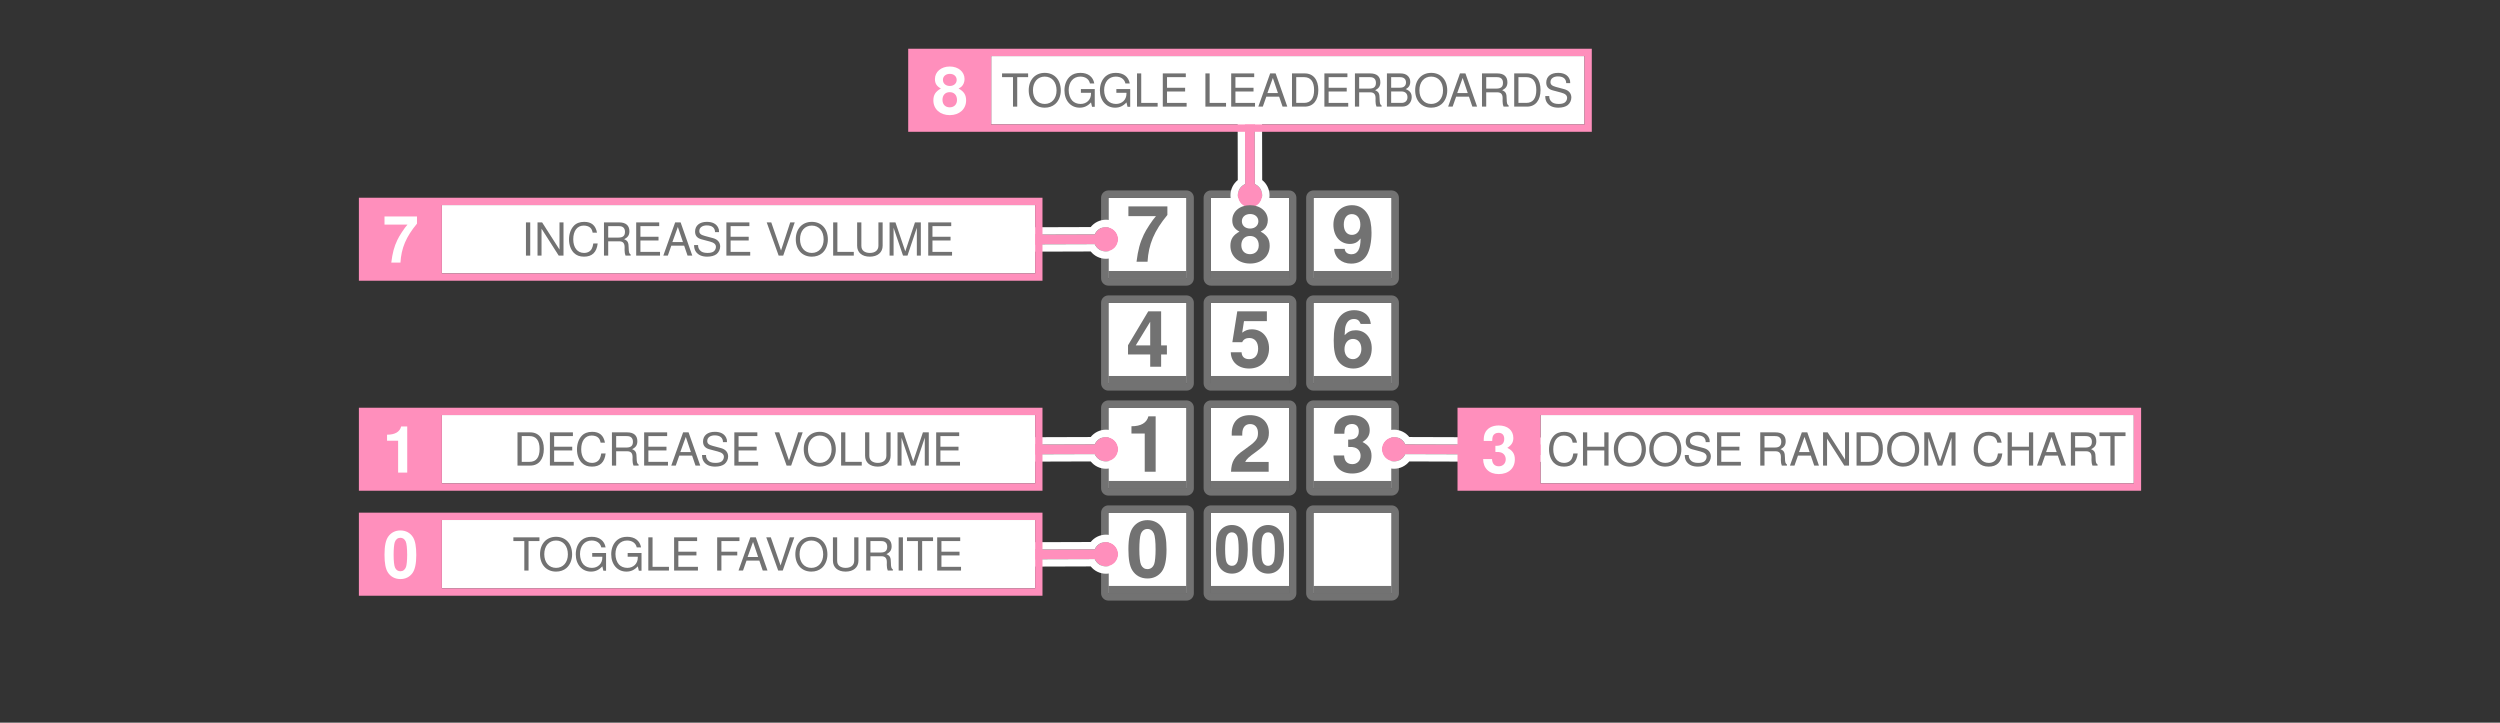 <?xml version="1.0" encoding="UTF-8" standalone="no"?>
<!DOCTYPE svg PUBLIC "-//W3C//DTD SVG 1.1//EN" "http://www.w3.org/Graphics/SVG/1.1/DTD/svg11.dtd">
<svg width="100%" height="100%" viewBox="0 0 3200 925" version="1.1" xmlns="http://www.w3.org/2000/svg" xmlns:xlink="http://www.w3.org/1999/xlink" xml:space="preserve" xmlns:serif="http://www.serif.com/" style="fill-rule:evenodd;clip-rule:evenodd;stroke-linejoin:round;stroke-miterlimit:2;">
    <rect x="0" y="0" width="3200" height="925" fill="#333333" stroke="none"/>
    <rect id="MUSIC_SELECT_NUM" x="0" y="-0" width="3200" height="925" style="fill:none;"/>
    <g id="PAD">
        <g id="_1" serif:id="1">
            <rect x="1418.75" y="521.875" width="100" height="103.125" style="fill:#fff;"/>
            <path d="M1528.12,521.875L1528.12,625C1528.12,630.178 1523.93,634.375 1518.75,634.375L1418.75,634.375C1413.57,634.375 1409.38,630.178 1409.38,625L1409.38,521.875C1409.38,516.697 1413.57,512.5 1418.75,512.5L1518.75,512.5C1523.93,512.5 1528.12,516.697 1528.12,521.875ZM1518.75,521.875L1418.75,521.875L1418.75,625L1518.75,625L1518.75,521.875Z" style="fill:#727272;"/>
            <rect x="1418.75" y="615.625" width="100" height="9.375" style="fill:#727272;"/>
        </g>
        <g id="_2" serif:id="2">
            <rect x="1550" y="521.875" width="100" height="103.125" style="fill:#fff;"/>
            <path d="M1659.38,521.875L1659.38,625C1659.38,630.178 1655.18,634.375 1650,634.375L1550,634.375C1544.82,634.375 1540.62,630.178 1540.62,625L1540.62,521.875C1540.62,516.697 1544.82,512.5 1550,512.5L1650,512.5C1655.18,512.5 1659.38,516.697 1659.38,521.875ZM1650,521.875L1550,521.875L1550,625L1650,625L1650,521.875Z" style="fill:#727272;"/>
            <rect x="1550" y="615.625" width="100" height="9.375" style="fill:#727272;"/>
        </g>
        <g id="_3" serif:id="3">
            <rect x="1681.25" y="521.875" width="100" height="103.125" style="fill:#fff;"/>
            <path d="M1790.62,521.875L1790.62,625C1790.62,630.178 1786.43,634.375 1781.25,634.375L1681.25,634.375C1676.07,634.375 1671.88,630.178 1671.88,625L1671.88,521.875C1671.88,516.697 1676.07,512.5 1681.25,512.5L1781.25,512.5C1786.43,512.5 1790.62,516.697 1790.62,521.875ZM1781.25,521.875L1681.25,521.875L1681.25,625L1781.25,625L1781.25,521.875Z" style="fill:#727272;"/>
            <rect x="1681.25" y="615.625" width="100" height="9.375" style="fill:#727272;"/>
        </g>
        <g id="_4" serif:id="4">
            <rect x="1418.75" y="387.5" width="100" height="103.125" style="fill:#fff;"/>
            <path d="M1528.12,387.5L1528.12,490.625C1528.12,495.803 1523.93,500 1518.75,500L1418.75,500C1413.57,500 1409.38,495.803 1409.38,490.625L1409.38,387.5C1409.38,382.322 1413.57,378.125 1418.75,378.125L1518.75,378.125C1523.93,378.125 1528.12,382.322 1528.12,387.5ZM1518.75,387.5L1418.75,387.5L1418.75,490.625L1518.75,490.625L1518.75,387.5Z" style="fill:#727272;"/>
            <rect x="1418.75" y="481.25" width="100" height="9.375" style="fill:#727272;"/>
        </g>
        <g id="_5" serif:id="5">
            <rect x="1550" y="387.5" width="100" height="103.125" style="fill:#fff;"/>
            <path d="M1659.38,387.5L1659.38,490.625C1659.38,495.803 1655.18,500 1650,500L1550,500C1544.82,500 1540.62,495.803 1540.62,490.625L1540.62,387.5C1540.62,382.322 1544.82,378.125 1550,378.125L1650,378.125C1655.18,378.125 1659.38,382.322 1659.38,387.5ZM1650,387.5L1550,387.5L1550,490.625L1650,490.625L1650,387.5Z" style="fill:#727272;"/>
            <rect x="1550" y="481.25" width="100" height="9.375" style="fill:#727272;"/>
        </g>
        <g id="_6" serif:id="6">
            <rect x="1681.25" y="387.5" width="100" height="103.125" style="fill:#fff;"/>
            <path d="M1790.62,387.5L1790.62,490.625C1790.62,495.803 1786.43,500 1781.25,500L1681.25,500C1676.07,500 1671.88,495.803 1671.88,490.625L1671.88,387.5C1671.88,382.322 1676.07,378.125 1681.25,378.125L1781.25,378.125C1786.43,378.125 1790.62,382.322 1790.62,387.5ZM1781.25,387.5L1681.25,387.5L1681.25,490.625L1781.25,490.625L1781.25,387.5Z" style="fill:#727272;"/>
            <rect x="1681.25" y="481.25" width="100" height="9.375" style="fill:#727272;"/>
        </g>
        <g id="_7" serif:id="7">
            <rect x="1418.75" y="253.125" width="100" height="103.125" style="fill:#fff;"/>
            <path d="M1528.12,253.125L1528.12,356.25C1528.12,361.428 1523.93,365.625 1518.75,365.625L1418.75,365.625C1413.57,365.625 1409.38,361.428 1409.38,356.25L1409.38,253.125C1409.38,247.947 1413.57,243.75 1418.75,243.75L1518.75,243.75C1523.93,243.75 1528.12,247.947 1528.12,253.125ZM1518.75,253.125L1418.75,253.125L1418.75,356.25L1518.75,356.25L1518.75,253.125Z" style="fill:#727272;"/>
            <rect x="1418.75" y="346.875" width="100" height="9.375" style="fill:#727272;"/>
        </g>
        <g id="_8" serif:id="8">
            <rect x="1550" y="253.125" width="100" height="103.125" style="fill:#fff;"/>
            <path d="M1659.38,253.125L1659.38,356.25C1659.38,361.428 1655.18,365.625 1650,365.625L1550,365.625C1544.82,365.625 1540.62,361.428 1540.62,356.25L1540.62,253.125C1540.62,247.947 1544.82,243.75 1550,243.75L1650,243.75C1655.18,243.75 1659.38,247.947 1659.38,253.125ZM1650,253.125L1550,253.125L1550,356.25L1650,356.25L1650,253.125Z" style="fill:#727272;"/>
            <rect x="1550" y="346.875" width="100" height="9.375" style="fill:#727272;"/>
        </g>
        <g id="_9" serif:id="9">
            <rect x="1681.25" y="253.125" width="100" height="103.125" style="fill:#fff;"/>
            <path d="M1790.62,253.125L1790.62,356.25C1790.62,361.428 1786.43,365.625 1781.25,365.625L1681.25,365.625C1676.07,365.625 1671.88,361.428 1671.88,356.25L1671.88,253.125C1671.88,247.947 1676.07,243.75 1681.25,243.75L1781.25,243.75C1786.43,243.75 1790.62,247.947 1790.62,253.125ZM1781.25,253.125L1681.25,253.125L1681.25,356.25L1781.25,356.25L1781.25,253.125Z" style="fill:#727272;"/>
            <rect x="1681.25" y="346.875" width="100" height="9.375" style="fill:#727272;"/>
        </g>
        <g id="_0" serif:id="0">
            <rect x="1418.75" y="656.25" width="100" height="103.125" style="fill:#fff;"/>
            <path d="M1528.12,656.25L1528.12,759.375C1528.12,764.553 1523.93,768.75 1518.75,768.75L1418.75,768.75C1413.57,768.75 1409.38,764.553 1409.38,759.375L1409.38,656.25C1409.38,651.072 1413.57,646.875 1418.75,646.875L1518.75,646.875C1523.93,646.875 1528.12,651.072 1528.12,656.25ZM1518.75,656.25L1418.75,656.25L1418.75,759.375L1518.75,759.375L1518.75,656.25Z" style="fill:#727272;"/>
            <rect x="1418.75" y="750" width="100" height="9.375" style="fill:#727272;"/>
        </g>
        <g id="_00" serif:id="00">
            <rect x="1550" y="656.25" width="100" height="103.125" style="fill:#fff;"/>
            <path d="M1659.38,656.25L1659.38,759.375C1659.38,764.553 1655.18,768.75 1650,768.75L1550,768.75C1544.82,768.75 1540.62,764.553 1540.62,759.375L1540.62,656.25C1540.62,651.072 1544.82,646.875 1550,646.875L1650,646.875C1655.18,646.875 1659.38,651.072 1659.38,656.25ZM1650,656.25L1550,656.25L1550,759.375L1650,759.375L1650,656.25Z" style="fill:#727272;"/>
            <rect x="1550" y="750" width="100" height="9.375" style="fill:#727272;"/>
        </g>
        <g id="EMPTY">
            <rect x="1681.25" y="656.25" width="100" height="103.125" style="fill:#fff;"/>
            <path d="M1790.62,656.25L1790.62,759.375C1790.62,764.553 1786.43,768.75 1781.25,768.75L1681.25,768.75C1676.07,768.75 1671.88,764.553 1671.88,759.375L1671.88,656.25C1671.88,651.072 1676.07,646.875 1681.25,646.875L1781.25,646.875C1786.43,646.875 1790.62,651.072 1790.62,656.25ZM1781.25,656.25L1681.25,656.25L1681.25,759.375L1781.25,759.375L1781.25,656.25Z" style="fill:#727272;"/>
            <rect x="1681.25" y="750" width="100" height="9.375" style="fill:#727272;"/>
        </g>
    </g>
    <path id="_0_ANCHOR" serif:id="0_ANCHOR" d="M1401.3,703.125C1403.71,697.609 1409.22,693.75 1415.62,693.75C1424.25,693.75 1431.25,700.751 1431.25,709.375C1431.25,717.999 1424.25,725 1415.62,725C1409.22,725 1403.71,721.141 1401.3,715.625L1221.88,716.202L1221.88,703.702L1401.3,703.125Z" style="fill:#ff8fbc;"/>
    <path d="M1396.1,693.767C1400.68,688.042 1407.73,684.375 1415.62,684.375C1429.42,684.375 1440.62,695.577 1440.62,709.375C1440.62,723.173 1429.42,734.375 1415.62,734.375C1407.74,734.375 1400.71,730.721 1396.13,725.017L1221.9,725.577C1219.41,725.585 1217.02,724.601 1215.26,722.842C1213.49,721.083 1212.5,718.694 1212.5,716.202L1212.5,703.702C1212.5,698.536 1216.68,694.344 1221.85,694.327L1396.1,693.767ZM1401.3,703.125L1221.88,703.702L1221.88,716.202L1401.3,715.625C1403.71,721.141 1409.22,725 1415.62,725C1424.25,725 1431.25,717.999 1431.25,709.375C1431.25,700.751 1424.25,693.75 1415.62,693.75C1409.22,693.75 1403.71,697.609 1401.3,703.125Z" style="fill:#fff;"/>
    <g id="_01" serif:id="0">
        <rect x="565.625" y="665.625" width="759.375" height="87.5" style="fill:#fff;"/>
        <path d="M1334.38,762.5L459.375,762.5L459.375,656.25L1334.38,656.25L1334.38,762.5ZM565.625,753.125C802.268,753.125 1325,753.125 1325,753.125L1325,665.625C1274.99,665.625 780.725,665.625 565.625,665.625L565.625,753.125Z" style="fill:#ff8fbc;"/>
        <path d="M512.5,678.964C506.163,678.964 500.747,681.627 497.167,686.538C493.754,691.12 492.172,698.622 492.172,710.125C492.172,720.628 493.504,727.963 496.335,732.462C499.832,738.123 505.579,741.203 512.5,741.203C518.92,741.203 524.169,738.622 527.833,733.711C531.163,729.13 532.828,721.545 532.828,710.458C532.828,699.622 531.496,692.287 528.665,687.704C525.168,682.043 519.421,678.964 512.5,678.964ZM512.5,688.37C515.502,688.37 517.92,690.037 519.337,693.121C520.505,695.622 521.172,702.04 521.172,710.208C521.172,716.877 520.588,723.378 519.671,725.796C518.337,729.296 515.835,731.214 512.5,731.214C509.415,731.214 507.08,729.63 505.663,726.629C504.495,724.128 503.828,717.96 503.828,710.042C503.828,703.04 504.412,696.372 505.329,693.954C506.58,690.37 509.165,688.37 512.5,688.37Z" style="fill:#fff;fill-rule:nonzero;"/>
        <path d="M676.538,692.571L690.48,692.571L690.48,687.795L657.12,687.795L657.12,692.571L671.12,692.571L671.12,730.313L676.538,730.313L676.538,692.571Z" style="fill:#727272;fill-rule:nonzero;"/>
        <path d="M711.717,687.095C699.522,687.095 691.245,696.072 691.245,709.375C691.245,722.736 699.464,731.655 711.775,731.655C716.968,731.655 721.519,730.082 724.962,727.17C729.567,723.261 732.305,716.668 732.305,709.725C732.305,696.014 724.203,687.095 711.717,687.095ZM711.717,691.871C720.936,691.871 726.887,698.814 726.887,709.608C726.887,719.877 720.761,726.879 711.775,726.879C702.673,726.879 696.663,719.877 696.663,709.375C696.663,698.873 702.673,691.871 711.717,691.871Z" style="fill:#727272;fill-rule:nonzero;"/>
        <path d="M775.763,707.862L758.03,707.862L758.03,712.638L770.98,712.638L770.98,713.805C770.98,721.392 765.38,726.879 757.621,726.879C753.305,726.879 749.396,725.303 746.888,722.56C744.088,719.525 742.396,714.447 742.396,709.202C742.396,698.758 748.346,691.871 757.33,691.871C763.805,691.871 768.471,695.198 769.638,700.684L775.18,700.684C773.663,692.046 767.13,687.095 757.388,687.095C752.196,687.095 747.996,688.435 744.671,691.172C739.717,695.256 736.979,701.851 736.979,709.493C736.979,722.56 744.963,731.655 756.455,731.655C762.23,731.655 766.78,729.5 770.98,724.894L772.321,730.548L775.763,730.548L775.763,707.862Z" style="fill:#727272;fill-rule:nonzero;"/>
        <path d="M821.146,707.862L803.413,707.862L803.413,712.638L816.363,712.638L816.363,713.805C816.363,721.392 810.763,726.879 803.005,726.879C798.688,726.879 794.78,725.303 792.271,722.56C789.471,719.525 787.78,714.447 787.78,709.202C787.78,698.758 793.73,691.871 802.713,691.871C809.188,691.871 813.855,695.198 815.021,700.684L820.563,700.684C819.046,692.046 812.513,687.095 802.771,687.095C797.58,687.095 793.38,688.435 790.055,691.172C785.1,695.256 782.362,701.851 782.362,709.493C782.362,722.56 790.346,731.655 801.838,731.655C807.613,731.655 812.163,729.5 816.363,724.894L817.705,730.548L821.146,730.548L821.146,707.862Z" style="fill:#727272;fill-rule:nonzero;"/>
        <path d="M835.263,687.795L829.845,687.795L829.845,730.313L856.263,730.313L856.263,725.537L835.263,725.537L835.263,687.795Z" style="fill:#727272;fill-rule:nonzero;"/>
        <path d="M868.28,710.946L891.438,710.946L891.438,706.17L868.28,706.17L868.28,692.571L892.313,692.571L892.313,687.795L862.862,687.795L862.862,730.313L893.363,730.313L893.363,725.537L868.28,725.537L868.28,710.946Z" style="fill:#727272;fill-rule:nonzero;"/>
        <path d="M923.405,710.946L943.705,710.946L943.705,706.17L923.405,706.17L923.405,692.571L946.505,692.571L946.505,687.795L917.987,687.795L917.987,730.313L923.405,730.313L923.405,710.946Z" style="fill:#727272;fill-rule:nonzero;"/>
        <path d="M971.942,717.538L976.317,730.313L982.383,730.313L967.45,687.795L960.45,687.795L945.283,730.313L951.058,730.313L955.55,717.538L971.942,717.538ZM970.425,712.995L956.892,712.995L963.892,693.623L970.425,712.995Z" style="fill:#727272;fill-rule:nonzero;"/>
        <path d="M1001.93,730.313L1016.68,687.795L1010.91,687.795L999.125,723.786L986.642,687.795L980.808,687.795L996.092,730.313L1001.93,730.313Z" style="fill:#727272;fill-rule:nonzero;"/>
        <path d="M1038.5,687.095C1026.31,687.095 1018.03,696.072 1018.03,709.375C1018.03,722.736 1026.25,731.655 1038.56,731.655C1043.75,731.655 1048.3,730.082 1051.75,727.17C1056.35,723.261 1059.09,716.668 1059.09,709.725C1059.09,696.014 1050.99,687.095 1038.5,687.095ZM1038.5,691.871C1047.72,691.871 1053.67,698.814 1053.67,709.608C1053.67,719.877 1047.54,726.879 1038.56,726.879C1029.46,726.879 1023.45,719.877 1023.45,709.375C1023.45,698.873 1029.46,691.871 1038.5,691.871Z" style="fill:#727272;fill-rule:nonzero;"/>
        <path d="M1093.39,687.795L1093.39,717.66C1093.39,723.378 1089.25,726.879 1082.42,726.879C1079.27,726.879 1076.71,726.12 1074.66,724.662C1072.56,723.028 1071.57,720.869 1071.57,717.66L1071.57,687.795L1066.15,687.795L1066.15,717.66C1066.15,726.295 1072.33,731.655 1082.42,731.655C1092.4,731.655 1098.81,726.179 1098.81,717.66L1098.81,687.795L1093.39,687.795Z" style="fill:#727272;fill-rule:nonzero;"/>
        <path d="M1114.15,711.996L1128.16,711.996C1133,711.996 1135.16,714.331 1135.16,719.583L1135.1,723.376C1135.1,726.002 1135.57,728.57 1136.33,730.313L1142.91,730.313L1142.91,728.979C1140.87,727.578 1140.46,726.061 1140.35,720.4C1140.29,713.397 1139.18,711.297 1134.58,709.317C1139.36,706.928 1141.28,704.069 1141.28,699.166C1141.28,691.814 1136.74,687.795 1128.33,687.795L1108.74,687.795L1108.74,730.313L1114.15,730.313L1114.15,711.996ZM1114.15,707.22L1114.15,692.571L1127.28,692.571C1130.32,692.571 1132.07,693.038 1133.41,694.205C1134.87,695.431 1135.63,697.357 1135.63,699.867C1135.63,704.944 1133.06,707.22 1127.28,707.22L1114.15,707.22Z" style="fill:#727272;fill-rule:nonzero;"/>
        <rect x="1150.27" y="687.795" width="5.476" height="42.518" style="fill:#727272;fill-rule:nonzero;"/>
        <path d="M1180.36,692.571L1194.31,692.571L1194.31,687.795L1160.94,687.795L1160.94,692.571L1174.94,692.571L1174.94,730.313L1180.36,730.313L1180.36,692.571Z" style="fill:#727272;fill-rule:nonzero;"/>
        <path d="M1205.04,710.946L1228.2,710.946L1228.2,706.17L1205.04,706.17L1205.04,692.571L1229.07,692.571L1229.07,687.795L1199.62,687.795L1199.62,730.313L1230.12,730.313L1230.12,725.537L1205.04,725.537L1205.04,710.946Z" style="fill:#727272;fill-rule:nonzero;"/>
    </g>
    <path id="_1_ANCHOR" serif:id="1_ANCHOR" d="M1401.3,568.75C1403.71,563.234 1409.22,559.375 1415.62,559.375C1424.25,559.375 1431.25,566.376 1431.25,575C1431.25,583.624 1424.25,590.625 1415.62,590.625C1409.22,590.625 1403.71,586.766 1401.3,581.25L1221.88,581.827L1221.88,569.327L1401.3,568.75Z" style="fill:#ff8fbc;"/>
    <path d="M1396.1,559.392C1400.68,553.667 1407.73,550 1415.62,550C1429.42,550 1440.62,561.202 1440.62,575C1440.62,588.798 1429.42,600 1415.62,600C1407.74,600 1400.71,596.346 1396.13,590.642L1221.9,591.202C1219.41,591.21 1217.02,590.226 1215.26,588.467C1213.49,586.708 1212.5,584.319 1212.5,581.827L1212.5,569.327C1212.5,564.161 1216.68,559.969 1221.85,559.952L1396.1,559.392ZM1401.3,568.75L1221.88,569.327L1221.88,581.827L1401.3,581.25C1403.71,586.766 1409.22,590.625 1415.62,590.625C1424.25,590.625 1431.25,583.624 1431.25,575C1431.25,566.376 1424.25,559.375 1415.62,559.375C1409.22,559.375 1403.71,563.234 1401.3,568.75Z" style="fill:#fff;"/>
    <g id="_11" serif:id="1">
        <rect x="565.625" y="531.25" width="759.375" height="87.5" style="fill:#fff;"/>
        <path d="M1334.38,628.125L459.375,628.125L459.375,521.875L1334.38,521.875L1334.38,628.125ZM565.625,618.75C802.268,618.75 1325,618.75 1325,618.75L1325,531.25C1274.99,531.25 780.725,531.25 565.625,531.25L565.625,618.75Z" style="fill:#ff8fbc;"/>
        <path d="M509.589,564.172L509.589,604.911L521.245,604.911L521.245,545.839L513.502,545.839C511.67,552.839 505.589,556.422 495.422,556.422L495.422,564.172L509.589,564.172Z" style="fill:#fff;fill-rule:nonzero;"/>
        <path d="M662.399,595.938L678.787,595.938C689.524,595.938 696.109,587.895 696.109,574.65C696.109,561.464 689.582,553.42 678.787,553.42L662.399,553.42L662.399,595.938ZM667.817,591.162L667.817,558.196L677.854,558.196C686.256,558.196 690.691,563.856 690.691,574.708C690.691,585.502 686.256,591.162 677.854,591.162L667.817,591.162Z" style="fill:#727272;fill-rule:nonzero;"/>
        <path d="M709.292,576.571L732.451,576.571L732.451,571.795L709.292,571.795L709.292,558.196L733.326,558.196L733.326,553.42L703.874,553.42L703.874,595.938L734.376,595.938L734.376,591.162L709.292,591.162L709.292,576.571Z" style="fill:#727272;fill-rule:nonzero;"/>
        <path d="M774.334,566.598C772.642,557.263 767.276,552.72 757.942,552.72C752.226,552.72 747.617,554.526 744.467,558.021C740.622,562.222 738.524,568.29 738.524,575.175C738.524,582.176 740.68,588.186 744.642,592.329C747.967,595.707 752.167,597.28 757.709,597.28C768.092,597.28 773.926,591.687 775.209,580.426L769.609,580.426C769.142,583.343 768.559,585.327 767.684,587.019C765.934,590.52 762.317,592.504 757.767,592.504C749.309,592.504 743.942,585.736 743.942,575.117C743.942,564.206 749.017,557.496 757.301,557.496C760.742,557.496 763.951,558.488 765.701,560.18C767.276,561.639 768.151,563.389 768.792,566.598L774.334,566.598Z" style="fill:#727272;fill-rule:nonzero;"/>
        <path d="M788.684,577.621L802.689,577.621C807.532,577.621 809.691,579.956 809.691,585.208L809.633,589.001C809.633,591.627 810.099,594.195 810.857,595.938L817.442,595.938L817.442,594.604C815.401,593.203 814.993,591.686 814.877,586.025C814.818,579.022 813.712,576.922 809.107,574.942C813.886,572.553 815.809,569.694 815.809,564.791C815.809,557.439 811.265,553.42 802.864,553.42L783.266,553.42L783.266,595.938L788.684,595.938L788.684,577.621ZM788.684,572.845L788.684,558.196L801.813,558.196C804.848,558.196 806.598,558.663 807.94,559.83C809.399,561.056 810.158,562.982 810.158,565.492C810.158,570.569 807.59,572.845 801.813,572.845L788.684,572.845Z" style="fill:#727272;fill-rule:nonzero;"/>
        <path d="M829.926,576.571L853.084,576.571L853.084,571.795L829.926,571.795L829.926,558.196L853.959,558.196L853.959,553.42L824.508,553.42L824.508,595.938L855.009,595.938L855.009,591.162L829.926,591.162L829.926,576.571Z" style="fill:#727272;fill-rule:nonzero;"/>
        <path d="M885.871,583.163L890.246,595.938L896.313,595.938L881.379,553.42L874.379,553.42L859.213,595.938L864.988,595.938L869.479,583.163L885.871,583.163ZM884.354,578.62L870.821,578.62L877.821,559.248L884.354,578.62Z" style="fill:#727272;fill-rule:nonzero;"/>
        <path d="M930.552,565.898C930.552,562.981 930.378,562.164 929.446,560.18C927.115,555.283 922.156,552.72 914.979,552.72C905.642,552.72 899.874,557.496 899.874,565.198C899.874,570.391 902.612,573.658 908.21,575.117L918.772,577.917C924.199,579.317 926.591,581.476 926.591,584.802C926.591,587.077 925.366,589.411 923.557,590.695C921.864,591.92 919.18,592.504 915.737,592.504C911.069,592.504 907.976,591.395 905.934,588.945C904.36,587.077 903.661,585.035 903.719,582.41L898.591,582.41C898.649,586.319 899.408,588.886 901.098,591.22C904.011,595.241 908.91,597.28 915.387,597.28C920.464,597.28 924.607,596.115 927.348,594.018C930.203,591.745 932.009,587.953 932.009,584.277C932.009,579.026 928.747,575.175 922.973,573.6L912.295,570.741C907.159,569.34 905.292,567.707 905.292,564.439C905.292,560.122 909.085,557.263 914.804,557.263C921.573,557.263 925.366,560.297 925.424,565.898L930.552,565.898Z" style="fill:#727272;fill-rule:nonzero;"/>
        <path d="M945.367,576.571L968.526,576.571L968.526,571.795L945.367,571.795L945.367,558.196L969.401,558.196L969.401,553.42L939.949,553.42L939.949,595.938L970.451,595.938L970.451,591.162L945.367,591.162L945.367,576.571Z" style="fill:#727272;fill-rule:nonzero;"/>
        <path d="M1012.69,595.938L1027.45,553.42L1021.67,553.42L1009.89,589.411L997.404,553.42L991.571,553.42L1006.85,595.938L1012.69,595.938Z" style="fill:#727272;fill-rule:nonzero;"/>
        <path d="M1049.26,552.72C1037.07,552.72 1028.79,561.697 1028.79,575C1028.79,588.361 1037.01,597.28 1049.32,597.28C1054.51,597.28 1059.07,595.707 1062.51,592.795C1067.11,588.886 1069.85,582.293 1069.85,575.35C1069.85,561.639 1061.75,552.72 1049.26,552.72ZM1049.26,557.496C1058.48,557.496 1064.43,564.439 1064.43,575.233C1064.43,585.502 1058.31,592.504 1049.32,592.504C1040.22,592.504 1034.21,585.502 1034.21,575C1034.21,564.498 1040.22,557.496 1049.26,557.496Z" style="fill:#727272;fill-rule:nonzero;"/>
        <path d="M1082.04,553.42L1076.62,553.42L1076.62,595.938L1103.04,595.938L1103.04,591.162L1082.04,591.162L1082.04,553.42Z" style="fill:#727272;fill-rule:nonzero;"/>
        <path d="M1134.55,553.42L1134.55,583.285C1134.55,589.003 1130.41,592.504 1123.58,592.504C1120.43,592.504 1117.86,591.745 1115.82,590.287C1113.72,588.653 1112.73,586.494 1112.73,583.285L1112.73,553.42L1107.31,553.42L1107.31,583.285C1107.31,591.92 1113.48,597.28 1123.58,597.28C1133.56,597.28 1139.97,591.804 1139.97,583.285L1139.97,553.42L1134.55,553.42Z" style="fill:#727272;fill-rule:nonzero;"/>
        <path d="M1171.76,595.938L1183.72,560.297L1183.72,595.938L1188.85,595.938L1188.85,553.42L1181.33,553.42L1168.96,590.461L1156.36,553.42L1148.84,553.42L1148.84,595.938L1153.97,595.938L1153.97,560.297L1166.05,595.938L1171.76,595.938Z" style="fill:#727272;fill-rule:nonzero;"/>
        <path d="M1203.73,576.571L1226.88,576.571L1226.88,571.795L1203.73,571.795L1203.73,558.196L1227.76,558.196L1227.76,553.42L1198.31,553.42L1198.31,595.938L1228.81,595.938L1228.81,591.162L1203.73,591.162L1203.73,576.571Z" style="fill:#727272;fill-rule:nonzero;"/>
    </g>
    <path id="_7_ANCHOR" serif:id="7_ANCHOR" d="M1401.3,300C1403.71,294.484 1409.22,290.625 1415.62,290.625C1424.25,290.625 1431.25,297.626 1431.25,306.25C1431.25,314.874 1424.25,321.875 1415.62,321.875C1409.22,321.875 1403.71,318.016 1401.3,312.5L1221.88,313.077L1221.88,300.577L1401.3,300Z" style="fill:#ff8fbc;"/>
    <path d="M1396.1,290.642C1400.68,284.917 1407.73,281.25 1415.62,281.25C1429.42,281.25 1440.62,292.452 1440.62,306.25C1440.62,320.048 1429.42,331.25 1415.62,331.25C1407.74,331.25 1400.71,327.596 1396.13,321.892L1221.9,322.452C1219.41,322.46 1217.02,321.476 1215.26,319.717C1213.49,317.958 1212.5,315.569 1212.5,313.077L1212.5,300.577C1212.5,295.411 1216.68,291.219 1221.85,291.202L1396.1,290.642ZM1401.3,300L1221.88,300.577L1221.88,313.077L1401.3,312.5C1403.71,318.016 1409.22,321.875 1415.62,321.875C1424.25,321.875 1431.25,314.874 1431.25,306.25C1431.25,297.626 1424.25,290.625 1415.62,290.625C1409.22,290.625 1403.71,294.484 1401.3,300Z" style="fill:#fff;"/>
    <g id="_71" serif:id="7">
        <rect x="565.625" y="262.5" width="759.375" height="87.5" style="fill:#fff;"/>
        <path d="M1334.38,359.375L459.375,359.375L459.375,253.125L1334.38,253.125L1334.38,359.375ZM565.625,350C802.268,350 1325,350 1325,350L1325,262.5C1274.99,262.5 780.725,262.5 565.625,262.5L565.625,350Z" style="fill:#ff8fbc;"/>
        <path d="M533.75,277.089L492.167,277.089L492.167,287.495L521.583,287.495C518,291.329 510.917,302.081 508.583,307.249C504.5,315.834 502.417,323.586 500.833,336.161L512.583,336.161C513.667,317.501 519.75,303.165 533.75,286.246L533.75,277.089Z" style="fill:#fff;fill-rule:nonzero;"/>
        <rect x="673.22" y="284.67" width="5.476" height="42.518" style="fill:#727272;fill-rule:nonzero;"/>
        <path d="M721.28,284.67L716.154,284.67L716.154,319.436L693.922,284.67L688.037,284.67L688.037,327.188L693.163,327.188L693.163,292.714L715.162,327.188L721.28,327.188L721.28,284.67Z" style="fill:#727272;fill-rule:nonzero;"/>
        <path d="M764.155,297.848C762.463,288.513 757.096,283.97 747.763,283.97C742.046,283.97 737.438,285.776 734.288,289.271C730.442,293.472 728.345,299.54 728.345,306.425C728.345,313.426 730.501,319.436 734.463,323.579C737.788,326.957 741.988,328.53 747.53,328.53C757.913,328.53 763.746,322.937 765.03,311.676L759.43,311.676C758.963,314.593 758.38,316.577 757.505,318.269C755.755,321.77 752.138,323.754 747.588,323.754C739.13,323.754 733.763,316.986 733.763,306.367C733.763,295.456 738.838,288.746 747.121,288.746C750.563,288.746 753.771,289.738 755.521,291.43C757.096,292.889 757.971,294.639 758.613,297.848L764.155,297.848Z" style="fill:#727272;fill-rule:nonzero;"/>
        <path d="M778.505,308.871L792.509,308.871C797.353,308.871 799.512,311.206 799.512,316.458L799.453,320.251C799.453,322.877 799.92,325.445 800.678,327.188L807.263,327.188L807.263,325.854C805.222,324.453 804.814,322.936 804.698,317.275C804.639,310.272 803.532,308.172 798.928,306.192C803.707,303.803 805.63,300.944 805.63,296.041C805.63,288.689 801.086,284.67 792.684,284.67L773.087,284.67L773.087,327.188L778.505,327.188L778.505,308.871ZM778.505,304.095L778.505,289.446L791.634,289.446C794.668,289.446 796.419,289.913 797.761,291.08C799.22,292.306 799.979,294.232 799.979,296.742C799.979,301.819 797.411,304.095 791.634,304.095L778.505,304.095Z" style="fill:#727272;fill-rule:nonzero;"/>
        <path d="M819.746,307.821L842.905,307.821L842.905,303.045L819.746,303.045L819.746,289.446L843.78,289.446L843.78,284.67L814.329,284.67L814.329,327.188L844.83,327.188L844.83,322.412L819.746,322.412L819.746,307.821Z" style="fill:#727272;fill-rule:nonzero;"/>
        <path d="M875.692,314.413L880.067,327.188L886.133,327.188L871.2,284.67L864.2,284.67L849.033,327.188L854.808,327.188L859.3,314.413L875.692,314.413ZM874.175,309.87L860.642,309.87L867.642,290.498L874.175,309.87Z" style="fill:#727272;fill-rule:nonzero;"/>
        <path d="M920.373,297.148C920.373,294.231 920.199,293.414 919.266,291.43C916.936,286.533 911.977,283.97 904.8,283.97C895.463,283.97 889.695,288.746 889.695,296.448C889.695,301.641 892.433,304.908 898.031,306.367L908.593,309.167C914.019,310.567 916.412,312.726 916.412,316.052C916.412,318.327 915.186,320.661 913.377,321.945C911.685,323.17 909.001,323.754 905.558,323.754C900.89,323.754 897.797,322.645 895.755,320.195C894.181,318.327 893.482,316.285 893.54,313.66L888.412,313.66C888.47,317.569 889.229,320.136 890.919,322.47C893.831,326.491 898.731,328.53 905.208,328.53C910.285,328.53 914.428,327.365 917.169,325.268C920.024,322.995 921.83,319.203 921.83,315.527C921.83,310.276 918.567,306.425 912.794,304.85L902.115,301.991C896.98,300.59 895.113,298.957 895.113,295.689C895.113,291.372 898.906,288.513 904.625,288.513C911.393,288.513 915.186,291.547 915.245,297.148L920.373,297.148Z" style="fill:#727272;fill-rule:nonzero;"/>
        <path d="M935.188,307.821L958.346,307.821L958.346,303.045L935.188,303.045L935.188,289.446L959.221,289.446L959.221,284.67L929.77,284.67L929.77,327.188L960.271,327.188L960.271,322.412L935.188,322.412L935.188,307.821Z" style="fill:#727272;fill-rule:nonzero;"/>
        <path d="M1002.51,327.188L1017.27,284.67L1011.49,284.67L999.708,320.661L987.225,284.67L981.392,284.67L996.675,327.188L1002.51,327.188Z" style="fill:#727272;fill-rule:nonzero;"/>
        <path d="M1039.08,283.97C1026.89,283.97 1018.61,292.947 1018.61,306.25C1018.61,319.611 1026.83,328.53 1039.14,328.53C1044.34,328.53 1048.89,326.957 1052.33,324.045C1056.93,320.136 1059.67,313.543 1059.67,306.6C1059.67,292.889 1051.57,283.97 1039.08,283.97ZM1039.08,288.746C1048.3,288.746 1054.25,295.689 1054.25,306.483C1054.25,316.752 1048.13,323.754 1039.14,323.754C1030.04,323.754 1024.03,316.752 1024.03,306.25C1024.03,295.748 1030.04,288.746 1039.08,288.746Z" style="fill:#727272;fill-rule:nonzero;"/>
        <path d="M1071.86,284.67L1066.44,284.67L1066.44,327.188L1092.86,327.188L1092.86,322.412L1071.86,322.412L1071.86,284.67Z" style="fill:#727272;fill-rule:nonzero;"/>
        <path d="M1124.37,284.67L1124.37,314.535C1124.37,320.253 1120.23,323.754 1113.4,323.754C1110.25,323.754 1107.68,322.995 1105.64,321.537C1103.54,319.903 1102.55,317.744 1102.55,314.535L1102.55,284.67L1097.13,284.67L1097.13,314.535C1097.13,323.17 1103.31,328.53 1113.4,328.53C1123.38,328.53 1129.79,323.054 1129.79,314.535L1129.79,284.67L1124.37,284.67Z" style="fill:#727272;fill-rule:nonzero;"/>
        <path d="M1161.58,327.188L1173.55,291.547L1173.55,327.188L1178.67,327.188L1178.67,284.67L1171.15,284.67L1158.78,321.711L1146.18,284.67L1138.66,284.67L1138.66,327.188L1143.79,327.188L1143.79,291.547L1155.87,327.188L1161.58,327.188Z" style="fill:#727272;fill-rule:nonzero;"/>
        <path d="M1193.55,307.821L1216.7,307.821L1216.7,303.045L1193.55,303.045L1193.55,289.446L1217.58,289.446L1217.58,284.67L1188.13,284.67L1188.13,327.188L1218.63,327.188L1218.63,322.412L1193.55,322.412L1193.55,307.821Z" style="fill:#727272;fill-rule:nonzero;"/>
    </g>
    <path id="_8_ANCHOR" serif:id="8_ANCHOR" d="M1606.25,235.677C1611.77,238.09 1615.62,243.598 1615.62,250C1615.62,258.624 1608.62,265.625 1600,265.625C1591.38,265.625 1584.38,258.624 1584.38,250C1584.38,243.598 1588.23,238.09 1593.75,235.677L1593.54,140.625L1606.04,140.625L1606.25,235.677Z" style="fill:#ff8fbc;"/>
    <path d="M1615.61,230.479C1621.34,235.061 1625,242.106 1625,250C1625,263.798 1613.8,275 1600,275C1586.2,275 1575,263.798 1575,250C1575,242.117 1578.66,235.08 1584.36,230.498L1584.16,140.646C1584.16,138.156 1585.14,135.766 1586.9,134.003C1588.66,132.241 1591.05,131.25 1593.54,131.25L1606.04,131.25C1611.21,131.25 1615.4,135.435 1615.41,140.604L1615.61,230.479ZM1606.25,235.677L1606.04,140.625L1593.54,140.625L1593.75,235.677C1588.23,238.09 1584.38,243.598 1584.38,250C1584.38,258.624 1591.38,265.625 1600,265.625C1608.62,265.625 1615.62,258.624 1615.62,250C1615.62,243.598 1611.77,238.09 1606.25,235.677Z" style="fill:#fff;"/>
    <g id="_81" serif:id="8">
        <rect x="1268.75" y="71.797" width="759.375" height="87.5" style="fill:#fff;"/>
        <path d="M2037.5,168.672L1162.5,168.672L1162.5,62.422L2037.5,62.422L2037.5,168.672ZM1268.75,159.297C1505.39,159.297 2028.12,159.297 2028.12,159.297L2028.12,71.797C1978.12,71.797 1483.85,71.797 1268.75,71.797L1268.75,159.297Z" style="fill:#ff8fbc;"/>
        <path d="M1226.96,113.298C1228.96,112.216 1229.88,111.633 1230.79,110.801C1233.2,108.551 1234.62,104.965 1234.62,101.129C1234.62,91.878 1226.63,85.135 1215.71,85.135C1204.7,85.135 1196.71,91.878 1196.71,101.213C1196.71,106.883 1199.04,110.468 1204.37,113.298C1197.54,117.043 1194.71,121.46 1194.71,128.464C1194.71,139.633 1203.29,147.375 1215.71,147.375C1228.04,147.375 1236.62,139.633 1236.62,128.464C1236.62,121.46 1233.79,117.043 1226.96,113.298L1226.96,113.298ZM1215.79,94.542C1220.96,94.542 1224.55,97.71 1224.55,102.297C1224.55,106.8 1220.88,110.052 1215.79,110.052C1210.54,110.052 1206.95,106.883 1206.95,102.213C1206.95,97.71 1210.54,94.542 1215.79,94.542ZM1215.62,117.958C1221.38,117.958 1224.96,121.794 1224.96,127.964C1224.96,133.633 1221.3,137.385 1215.62,137.385C1209.95,137.385 1206.37,133.633 1206.37,127.797C1206.37,121.794 1209.95,117.958 1215.62,117.958Z" style="fill:#fff;fill-rule:nonzero;"/>
        <path d="M1302.05,98.743L1315.99,98.743L1315.99,93.967L1282.63,93.967L1282.63,98.743L1296.63,98.743L1296.63,136.485L1302.05,136.485L1302.05,98.743Z" style="fill:#727272;fill-rule:nonzero;"/>
        <path d="M1337.23,93.267C1325.04,93.267 1316.76,102.244 1316.76,115.547C1316.76,128.908 1324.98,137.827 1337.29,137.827C1342.48,137.827 1347.03,136.254 1350.47,133.342C1355.08,129.433 1357.82,122.84 1357.82,115.897C1357.82,102.186 1349.72,93.267 1337.23,93.267ZM1337.23,98.043C1346.45,98.043 1352.4,104.986 1352.4,115.78C1352.4,126.049 1346.27,133.051 1337.29,133.051C1328.18,133.051 1322.18,126.049 1322.18,115.547C1322.18,105.045 1328.18,98.043 1337.23,98.043Z" style="fill:#727272;fill-rule:nonzero;"/>
        <path d="M1401.28,114.034L1383.54,114.034L1383.54,118.81L1396.49,118.81L1396.49,119.977C1396.49,127.564 1390.89,133.051 1383.13,133.051C1378.82,133.051 1374.91,131.475 1372.4,128.732C1369.6,125.697 1367.91,120.619 1367.91,115.373C1367.91,104.93 1373.86,98.043 1382.84,98.043C1389.32,98.043 1393.98,101.37 1395.15,106.856L1400.69,106.856C1399.18,98.218 1392.64,93.267 1382.9,93.267C1377.71,93.267 1373.51,94.607 1370.18,97.344C1365.23,101.428 1362.49,108.023 1362.49,115.665C1362.49,128.732 1370.48,137.827 1381.97,137.827C1387.74,137.827 1392.29,135.672 1396.49,131.066L1397.83,136.72L1401.28,136.72L1401.28,114.034Z" style="fill:#727272;fill-rule:nonzero;"/>
        <path d="M1446.66,114.034L1428.93,114.034L1428.93,118.81L1441.88,118.81L1441.88,119.977C1441.88,127.564 1436.28,133.051 1428.52,133.051C1424.2,133.051 1420.29,131.475 1417.78,128.732C1414.98,125.697 1413.29,120.619 1413.29,115.373C1413.29,104.93 1419.24,98.043 1428.23,98.043C1434.7,98.043 1439.37,101.37 1440.53,106.856L1446.08,106.856C1444.56,98.218 1438.03,93.267 1428.28,93.267C1423.09,93.267 1418.89,94.607 1415.57,97.344C1410.61,101.428 1407.87,108.023 1407.87,115.665C1407.87,128.732 1415.86,137.827 1427.35,137.827C1433.13,137.827 1437.68,135.672 1441.88,131.066L1443.22,136.72L1446.66,136.72L1446.66,114.034Z" style="fill:#727272;fill-rule:nonzero;"/>
        <path d="M1460.78,93.967L1455.36,93.967L1455.36,136.485L1481.78,136.485L1481.78,131.709L1460.78,131.709L1460.78,93.967Z" style="fill:#727272;fill-rule:nonzero;"/>
        <path d="M1493.79,117.118L1516.95,117.118L1516.95,112.342L1493.79,112.342L1493.79,98.743L1517.83,98.743L1517.83,93.967L1488.37,93.967L1488.37,136.485L1518.88,136.485L1518.88,131.709L1493.79,131.709L1493.79,117.118Z" style="fill:#727272;fill-rule:nonzero;"/>
        <path d="M1548.33,93.967L1542.92,93.967L1542.92,136.485L1569.33,136.485L1569.33,131.709L1548.33,131.709L1548.33,93.967Z" style="fill:#727272;fill-rule:nonzero;"/>
        <path d="M1581.35,117.118L1604.51,117.118L1604.51,112.342L1581.35,112.342L1581.35,98.743L1605.38,98.743L1605.38,93.967L1575.93,93.967L1575.93,136.485L1606.43,136.485L1606.43,131.709L1581.35,131.709L1581.35,117.118Z" style="fill:#727272;fill-rule:nonzero;"/>
        <path d="M1637.3,123.71L1641.67,136.485L1647.74,136.485L1632.8,93.967L1625.8,93.967L1610.64,136.485L1616.41,136.485L1620.9,123.71L1637.3,123.71ZM1635.78,119.167L1622.25,119.167L1629.25,99.795L1635.78,119.167Z" style="fill:#727272;fill-rule:nonzero;"/>
        <path d="M1653.75,136.485L1670.14,136.485C1680.87,136.485 1687.46,128.441 1687.46,115.197C1687.46,102.011 1680.93,93.967 1670.14,93.967L1653.75,93.967L1653.75,136.485ZM1659.17,131.709L1659.17,98.743L1669.2,98.743C1677.61,98.743 1682.04,104.403 1682.04,115.255C1682.04,126.049 1677.61,131.709 1669.2,131.709L1659.17,131.709Z" style="fill:#727272;fill-rule:nonzero;"/>
        <path d="M1700.64,117.118L1723.8,117.118L1723.8,112.342L1700.64,112.342L1700.64,98.743L1724.68,98.743L1724.68,93.967L1695.22,93.967L1695.22,136.485L1725.73,136.485L1725.73,131.709L1700.64,131.709L1700.64,117.118Z" style="fill:#727272;fill-rule:nonzero;"/>
        <path d="M1739.73,118.168L1753.73,118.168C1758.57,118.168 1760.73,120.503 1760.73,125.755L1760.67,129.548C1760.67,132.174 1761.14,134.742 1761.9,136.485L1768.48,136.485L1768.48,135.15C1766.44,133.75 1766.04,132.233 1765.92,126.572C1765.86,119.569 1764.75,117.469 1760.15,115.489C1764.93,113.1 1766.85,110.241 1766.85,105.338C1766.85,97.986 1762.31,93.967 1753.9,93.967L1734.31,93.967L1734.31,136.485L1739.73,136.485L1739.73,118.168ZM1739.73,113.392L1739.73,98.743L1752.86,98.743C1755.89,98.743 1757.64,99.21 1758.98,100.377C1760.44,101.603 1761.2,103.529 1761.2,106.038C1761.2,111.116 1758.63,113.392 1752.86,113.392L1739.73,113.392Z" style="fill:#727272;fill-rule:nonzero;"/>
        <path d="M1775.26,136.485L1794.45,136.485C1798.47,136.485 1801.45,135.378 1803.72,132.932C1805.82,130.717 1806.98,127.682 1806.98,124.355C1806.98,119.219 1804.65,116.128 1799.23,114.031C1803.14,112.225 1805.12,109.132 1805.12,104.755C1805.12,101.603 1803.95,98.918 1801.74,96.938C1799.47,94.899 1796.61,93.967 1792.52,93.967L1775.26,93.967L1775.26,136.485ZM1780.68,112.284L1780.68,98.743L1791.18,98.743C1794.21,98.743 1795.91,99.152 1797.37,100.261C1798.88,101.428 1799.7,103.179 1799.7,105.514C1799.7,107.848 1798.88,109.599 1797.37,110.766C1795.91,111.875 1794.21,112.284 1791.18,112.284L1780.68,112.284ZM1780.68,131.709L1780.68,117.06L1793.92,117.06C1798.71,117.06 1801.57,119.803 1801.57,124.414C1801.57,128.966 1798.71,131.709 1793.92,131.709L1780.68,131.709Z" style="fill:#727272;fill-rule:nonzero;"/>
        <path d="M1831.9,93.267C1819.7,93.267 1811.42,102.244 1811.42,115.547C1811.42,128.908 1819.64,137.827 1831.95,137.827C1837.15,137.827 1841.7,136.254 1845.14,133.342C1849.75,129.433 1852.48,122.84 1852.48,115.897C1852.48,102.186 1844.38,93.267 1831.9,93.267ZM1831.9,98.043C1841.12,98.043 1847.07,104.986 1847.07,115.78C1847.07,126.049 1840.94,133.051 1831.95,133.051C1822.85,133.051 1816.84,126.049 1816.84,115.547C1816.84,105.045 1822.85,98.043 1831.9,98.043Z" style="fill:#727272;fill-rule:nonzero;"/>
        <path d="M1880.25,123.71L1884.63,136.485L1890.7,136.485L1875.76,93.967L1868.76,93.967L1853.6,136.485L1859.37,136.485L1863.86,123.71L1880.25,123.71ZM1878.74,119.167L1865.2,119.167L1872.2,99.795L1878.74,119.167Z" style="fill:#727272;fill-rule:nonzero;"/>
        <path d="M1902.36,118.168L1916.36,118.168C1921.21,118.168 1923.37,120.503 1923.37,125.755L1923.31,129.548C1923.31,132.174 1923.77,134.742 1924.53,136.485L1931.12,136.485L1931.12,135.15C1929.08,133.75 1928.67,132.233 1928.55,126.572C1928.49,119.569 1927.39,117.469 1922.78,115.489C1927.56,113.1 1929.48,110.241 1929.48,105.338C1929.48,97.986 1924.94,93.967 1916.54,93.967L1896.94,93.967L1896.94,136.485L1902.36,136.485L1902.36,118.168ZM1902.36,113.392L1902.36,98.743L1915.49,98.743C1918.52,98.743 1920.27,99.21 1921.62,100.377C1923.07,101.603 1923.83,103.529 1923.83,106.038C1923.83,111.116 1921.27,113.392 1915.49,113.392L1902.36,113.392Z" style="fill:#727272;fill-rule:nonzero;"/>
        <path d="M1938.18,136.485L1954.57,136.485C1965.31,136.485 1971.89,128.441 1971.89,115.197C1971.89,102.011 1965.37,93.967 1954.57,93.967L1938.18,93.967L1938.18,136.485ZM1943.6,131.709L1943.6,98.743L1953.64,98.743C1962.04,98.743 1966.47,104.403 1966.47,115.255C1966.47,126.049 1962.04,131.709 1953.64,131.709L1943.6,131.709Z" style="fill:#727272;fill-rule:nonzero;"/>
        <path d="M2009.87,106.445C2009.87,103.528 2009.69,102.711 2008.76,100.727C2006.43,95.83 2001.47,93.267 1994.3,93.267C1984.96,93.267 1979.19,98.043 1979.19,105.745C1979.19,110.937 1981.93,114.205 1987.53,115.663L1998.09,118.464C2003.52,119.864 2005.91,122.023 2005.91,125.349C2005.91,127.624 2004.68,129.958 2002.87,131.242C2001.18,132.467 1998.5,133.051 1995.05,133.051C1990.39,133.051 1987.29,131.942 1985.25,129.491C1983.68,127.624 1982.98,125.582 1983.04,122.957L1977.91,122.957C1977.97,126.866 1978.72,129.433 1980.41,131.767C1983.33,135.788 1988.23,137.827 1994.7,137.827C1999.78,137.827 2003.92,136.662 2006.66,134.565C2009.52,132.292 2011.33,128.5 2011.33,124.824C2011.33,119.573 2008.06,115.722 2002.29,114.146L1991.61,111.288C1986.48,109.887 1984.61,108.254 1984.61,104.986C1984.61,100.669 1988.4,97.81 1994.12,97.81C2000.89,97.81 2004.68,100.844 2004.74,106.445L2009.87,106.445Z" style="fill:#727272;fill-rule:nonzero;"/>
    </g>
    <path id="_3_ANCHOR" serif:id="3_ANCHOR" d="M1798.7,568.75C1796.29,563.234 1790.78,559.375 1784.38,559.375C1775.75,559.375 1768.75,566.376 1768.75,575C1768.75,583.624 1775.75,590.625 1784.38,590.625C1790.78,590.625 1796.29,586.766 1798.7,581.25L1978.12,581.827L1978.12,569.327L1798.7,568.75Z" style="fill:#ff8fbc;"/>
    <path d="M1803.9,559.392L1978.15,559.952C1983.32,559.969 1987.5,564.161 1987.5,569.327L1987.5,581.827C1987.5,584.319 1986.51,586.708 1984.74,588.467C1982.98,590.226 1980.59,591.21 1978.1,591.202C1978.1,591.202 1803.87,590.642 1803.87,590.64C1799.29,596.346 1792.26,600 1784.38,600C1770.58,600 1759.38,588.798 1759.38,575C1759.38,561.202 1770.58,550 1784.38,550C1792.27,550 1799.32,553.667 1803.9,559.392ZM1798.7,568.75C1796.29,563.234 1790.78,559.375 1784.38,559.375C1775.75,559.375 1768.75,566.376 1768.75,575C1768.75,583.624 1775.75,590.625 1784.38,590.625C1790.78,590.625 1796.29,586.766 1798.7,581.25L1978.12,581.827L1978.12,569.327L1798.7,568.75Z" style="fill:#fff;"/>
    <g id="_31" serif:id="3">
        <rect x="1971.88" y="531.25" width="759.375" height="87.5" style="fill:#fff;"/>
        <path d="M2740.62,628.125L1865.62,628.125L1865.62,521.875L2740.62,521.875L2740.62,628.125ZM1971.88,618.75C2208.52,618.75 2731.25,618.75 2731.25,618.75L2731.25,531.25C2681.24,531.25 2186.97,531.25 1971.88,531.25L1971.88,618.75Z" style="fill:#ff8fbc;"/>
        <path d="M1914.09,578.501C1918.59,578.501 1918.84,578.501 1920.92,579.084C1924.84,580.168 1927.34,583.585 1927.34,587.92C1927.34,593.171 1923.67,596.839 1918.59,596.839C1913.09,596.839 1910.09,593.671 1909.76,587.586L1898.42,587.586C1898.51,599.419 1906.17,606.828 1918.34,606.828C1930.92,606.828 1939,599.419 1939,587.92C1939,581.001 1936,576.5 1929.34,573.249C1934.75,569.832 1937.08,566.081 1937.08,560.663C1937.08,550.832 1929.75,544.589 1918.34,544.589C1909.76,544.589 1903.17,548.334 1900.59,554.745C1899.51,557.579 1899.17,559.496 1899.17,564.414L1910.01,564.414C1910.09,561.247 1910.34,559.663 1910.92,558.162C1912.01,555.578 1914.67,553.995 1918.09,553.995C1922.76,553.995 1925.42,556.829 1925.42,561.747C1925.42,567.748 1922.01,570.665 1915.09,570.665L1914.09,570.665L1914.09,578.501Z" style="fill:#fff;fill-rule:nonzero;"/>
        <path d="M2018.56,566.598C2016.87,557.263 2011.51,552.72 2002.17,552.72C1996.46,552.72 1991.85,554.526 1988.7,558.021C1984.85,562.222 1982.75,568.29 1982.75,575.175C1982.75,582.176 1984.91,588.186 1988.87,592.329C1992.2,595.707 1996.4,597.28 2001.94,597.28C2012.32,597.28 2018.15,591.687 2019.44,580.426L2013.84,580.426C2013.37,583.343 2012.79,585.327 2011.91,587.019C2010.16,590.52 2006.55,592.504 2002,592.504C1993.54,592.504 1988.17,585.736 1988.17,575.117C1988.17,564.206 1993.25,557.496 2001.53,557.496C2004.97,557.496 2008.18,558.488 2009.93,560.18C2011.51,561.639 2012.38,563.389 2013.02,566.598L2018.56,566.598Z" style="fill:#727272;fill-rule:nonzero;"/>
        <path d="M2053.51,576.571L2053.51,595.938L2058.93,595.938L2058.93,553.42L2053.51,553.42L2053.51,571.795L2031.63,571.795L2031.63,553.42L2026.21,553.42L2026.21,595.938L2031.63,595.938L2031.63,576.571L2053.51,576.571Z" style="fill:#727272;fill-rule:nonzero;"/>
        <path d="M2086.18,552.72C2073.98,552.72 2065.7,561.697 2065.7,575C2065.7,588.361 2073.92,597.28 2086.23,597.28C2091.43,597.28 2095.98,595.707 2099.42,592.795C2104.03,588.886 2106.76,582.293 2106.76,575.35C2106.76,561.639 2098.66,552.72 2086.18,552.72ZM2086.18,557.496C2095.39,557.496 2101.35,564.439 2101.35,575.233C2101.35,585.502 2095.22,592.504 2086.23,592.504C2077.13,592.504 2071.12,585.502 2071.12,575C2071.12,564.498 2077.13,557.496 2086.18,557.496Z" style="fill:#727272;fill-rule:nonzero;"/>
        <path d="M2131.56,552.72C2119.36,552.72 2111.09,561.697 2111.09,575C2111.09,588.361 2119.3,597.28 2131.62,597.28C2136.81,597.28 2141.36,595.707 2144.8,592.795C2149.41,588.886 2152.15,582.293 2152.15,575.35C2152.15,561.639 2144.05,552.72 2131.56,552.72ZM2131.56,557.496C2140.78,557.496 2146.73,564.439 2146.73,575.233C2146.73,585.502 2140.6,592.504 2131.62,592.504C2122.51,592.504 2116.51,585.502 2116.51,575C2116.51,564.498 2122.51,557.496 2131.56,557.496Z" style="fill:#727272;fill-rule:nonzero;"/>
        <path d="M2188.43,565.898C2188.43,562.981 2188.26,562.164 2187.33,560.18C2184.99,555.283 2180.03,552.72 2172.86,552.72C2163.52,552.72 2157.75,557.496 2157.75,565.198C2157.75,570.391 2160.49,573.658 2166.09,575.117L2176.65,577.917C2182.08,579.317 2184.47,581.476 2184.47,584.802C2184.47,587.077 2183.24,589.411 2181.44,590.695C2179.74,591.92 2177.06,592.504 2173.62,592.504C2168.95,592.504 2165.86,591.395 2163.81,588.945C2162.24,587.077 2161.54,585.035 2161.6,582.41L2156.47,582.41C2156.53,586.319 2157.29,588.886 2158.98,591.22C2161.89,595.241 2166.79,597.28 2173.27,597.28C2178.34,597.28 2182.49,596.115 2185.23,594.018C2188.08,591.745 2189.89,587.953 2189.89,584.277C2189.89,579.026 2186.63,575.175 2180.85,573.6L2170.17,570.741C2165.04,569.34 2163.17,567.707 2163.17,564.439C2163.17,560.122 2166.96,557.263 2172.68,557.263C2179.45,557.263 2183.24,560.297 2183.3,565.898L2188.43,565.898Z" style="fill:#727272;fill-rule:nonzero;"/>
        <path d="M2203.25,576.571L2226.41,576.571L2226.41,571.795L2203.25,571.795L2203.25,558.196L2227.28,558.196L2227.28,553.42L2197.83,553.42L2197.83,595.938L2228.33,595.938L2228.33,591.162L2203.25,591.162L2203.25,576.571Z" style="fill:#727272;fill-rule:nonzero;"/>
        <path d="M2258.55,577.621L2272.55,577.621C2277.39,577.621 2279.55,579.956 2279.55,585.208L2279.49,589.001C2279.49,591.627 2279.96,594.195 2280.72,595.938L2287.3,595.938L2287.3,594.604C2285.26,593.203 2284.86,591.686 2284.74,586.025C2284.68,579.022 2283.57,576.922 2278.97,574.942C2283.75,572.553 2285.67,569.694 2285.67,564.791C2285.67,557.439 2281.13,553.42 2272.73,553.42L2253.13,553.42L2253.13,595.938L2258.55,595.938L2258.55,577.621ZM2258.55,572.845L2258.55,558.196L2271.68,558.196C2274.71,558.196 2276.46,558.663 2277.8,559.83C2279.26,561.056 2280.02,562.982 2280.02,565.492C2280.02,570.569 2277.45,572.845 2271.68,572.845L2258.55,572.845Z" style="fill:#727272;fill-rule:nonzero;"/>
        <path d="M2317.82,583.163L2322.19,595.938L2328.26,595.938L2313.33,553.42L2306.33,553.42L2291.16,595.938L2296.93,595.938L2301.43,583.163L2317.82,583.163ZM2316.3,578.62L2302.77,578.62L2309.77,559.248L2316.3,578.62Z" style="fill:#727272;fill-rule:nonzero;"/>
        <path d="M2366.76,553.42L2361.63,553.42L2361.63,588.186L2339.4,553.42L2333.51,553.42L2333.51,595.938L2338.64,595.938L2338.64,561.464L2360.64,595.938L2366.76,595.938L2366.76,553.42Z" style="fill:#727272;fill-rule:nonzero;"/>
        <path d="M2376.39,595.938L2392.78,595.938C2403.51,595.938 2410.1,587.895 2410.1,574.65C2410.1,561.464 2403.57,553.42 2392.78,553.42L2376.39,553.42L2376.39,595.938ZM2381.8,591.162L2381.8,558.196L2391.84,558.196C2400.24,558.196 2404.68,563.856 2404.68,574.708C2404.68,585.502 2400.24,591.162 2391.84,591.162L2381.8,591.162Z" style="fill:#727272;fill-rule:nonzero;"/>
        <path d="M2436,552.72C2423.8,552.72 2415.53,561.697 2415.53,575C2415.53,588.361 2423.75,597.28 2436.06,597.28C2441.25,597.28 2445.8,595.707 2449.24,592.795C2453.85,588.886 2456.59,582.293 2456.59,575.35C2456.59,561.639 2448.49,552.72 2436,552.72ZM2436,557.496C2445.22,557.496 2451.17,564.439 2451.17,575.233C2451.17,585.502 2445.04,592.504 2436.06,592.504C2426.96,592.504 2420.95,585.502 2420.95,575C2420.95,564.498 2426.96,557.496 2436,557.496Z" style="fill:#727272;fill-rule:nonzero;"/>
        <path d="M2485.99,595.938L2497.95,560.297L2497.95,595.938L2503.08,595.938L2503.08,553.42L2495.56,553.42L2483.19,590.461L2470.59,553.42L2463.07,553.42L2463.07,595.938L2468.2,595.938L2468.2,560.297L2480.27,595.938L2485.99,595.938Z" style="fill:#727272;fill-rule:nonzero;"/>
        <path d="M2562.11,566.598C2560.42,557.263 2555.05,552.72 2545.72,552.72C2540.01,552.72 2535.4,554.526 2532.25,558.021C2528.4,562.222 2526.3,568.29 2526.3,575.175C2526.3,582.176 2528.46,588.186 2532.42,592.329C2535.75,595.707 2539.95,597.28 2545.49,597.28C2555.87,597.28 2561.7,591.687 2562.99,580.426L2557.39,580.426C2556.92,583.343 2556.34,585.327 2555.46,587.019C2553.71,590.52 2550.1,592.504 2545.55,592.504C2537.09,592.504 2531.72,585.736 2531.72,575.117C2531.72,564.206 2536.8,557.496 2545.08,557.496C2548.52,557.496 2551.73,558.488 2553.48,560.18C2555.05,561.639 2555.93,563.389 2556.57,566.598L2562.11,566.598Z" style="fill:#727272;fill-rule:nonzero;"/>
        <path d="M2597.06,576.571L2597.06,595.938L2602.48,595.938L2602.48,553.42L2597.06,553.42L2597.06,571.795L2575.18,571.795L2575.18,553.42L2569.76,553.42L2569.76,595.938L2575.18,595.938L2575.18,576.571L2597.06,576.571Z" style="fill:#727272;fill-rule:nonzero;"/>
        <path d="M2634.04,583.163L2638.42,595.938L2644.48,595.938L2629.55,553.42L2622.55,553.42L2607.38,595.938L2613.16,595.938L2617.65,583.163L2634.04,583.163ZM2632.53,578.62L2618.99,578.62L2625.99,559.248L2632.53,578.62Z" style="fill:#727272;fill-rule:nonzero;"/>
        <path d="M2656.15,577.621L2670.15,577.621C2674.99,577.621 2677.15,579.956 2677.15,585.208L2677.1,589.001C2677.1,591.627 2677.56,594.195 2678.32,595.938L2684.91,595.938L2684.91,594.604C2682.86,593.203 2682.46,591.686 2682.34,586.025C2682.28,579.022 2681.17,576.922 2676.57,574.942C2681.35,572.553 2683.27,569.694 2683.27,564.791C2683.27,557.439 2678.73,553.42 2670.33,553.42L2650.73,553.42L2650.73,595.938L2656.15,595.938L2656.15,577.621ZM2656.15,572.845L2656.15,558.196L2669.28,558.196C2672.31,558.196 2674.06,558.663 2675.4,559.83C2676.86,561.056 2677.62,562.982 2677.62,565.492C2677.62,570.569 2675.05,572.845 2669.28,572.845L2656.15,572.845Z" style="fill:#727272;fill-rule:nonzero;"/>
        <path d="M2706.72,558.196L2720.66,558.196L2720.66,553.42L2687.3,553.42L2687.3,558.196L2701.3,558.196L2701.3,595.938L2706.72,595.938L2706.72,558.196Z" style="fill:#727272;fill-rule:nonzero;"/>
    </g>
    <g id="NUMS">
        <path d="M1465.26,554.906L1465.26,603.794L1479.24,603.794L1479.24,532.906L1469.95,532.906C1467.75,541.306 1460.46,545.606 1448.26,545.606L1448.26,554.906L1465.26,554.906Z" style="fill:#727272;fill-rule:nonzero;"/>
        <path d="M1623.89,591.306L1593.8,591.306C1595.7,587.505 1597.9,585.405 1608.31,577.903C1620.6,568.9 1624.19,563.599 1624.19,553.897C1624.19,540.197 1614.7,531.406 1599.9,531.406C1585.2,531.406 1576.61,540.097 1576.61,555.097L1576.61,557.598L1590.09,557.598L1590.09,555.297C1590.09,547.395 1593.8,542.794 1600.2,542.794C1606.4,542.794 1610.21,547.095 1610.21,554.197C1610.21,562.099 1607.81,564.999 1592,576.202C1580,584.404 1576.31,590.606 1575.71,603.794L1623.89,603.794L1623.89,591.306Z" style="fill:#727272;fill-rule:nonzero;"/>
        <path d="M1725.66,572.101C1731.06,572.101 1731.36,572.101 1733.86,572.801C1738.56,574.101 1741.56,578.202 1741.56,583.404C1741.56,589.705 1737.16,594.106 1731.06,594.106C1724.46,594.106 1720.86,590.305 1720.46,583.004L1706.86,583.004C1706.96,597.203 1716.16,606.094 1730.76,606.094C1745.85,606.094 1755.54,597.203 1755.54,583.404C1755.54,575.102 1751.95,569.7 1743.95,565.799C1750.45,561.698 1753.24,557.197 1753.24,550.696C1753.24,538.898 1744.45,531.406 1730.76,531.406C1720.46,531.406 1712.56,535.901 1709.46,543.594C1708.16,546.995 1707.76,549.295 1707.76,555.197L1720.76,555.197C1720.86,551.396 1721.16,549.495 1721.86,547.695C1723.16,544.594 1726.36,542.694 1730.46,542.694C1736.06,542.694 1739.26,546.095 1739.26,551.996C1739.26,559.198 1735.16,562.699 1726.86,562.699L1725.66,562.699L1725.66,572.101Z" style="fill:#727272;fill-rule:nonzero;"/>
        <path d="M1493.64,442.131L1486.24,442.131L1486.24,398.531L1469.76,398.531L1443.86,441.931L1443.86,453.719L1472.26,453.719L1472.26,469.419L1486.24,469.419L1486.24,453.719L1493.64,453.719L1493.64,442.131ZM1472.26,442.131L1453.76,442.131L1472.26,411.831L1472.26,442.131Z" style="fill:#727272;fill-rule:nonzero;"/>
        <path d="M1621.6,398.531L1583.71,398.531L1577.41,438.021L1590.01,438.021C1591.51,434.52 1594.71,432.619 1599.01,432.619C1606.11,432.619 1610.41,437.721 1610.41,446.325C1610.41,454.629 1606.11,459.731 1599.01,459.731C1592.91,459.731 1589.51,456.63 1589.21,450.927L1575.41,450.927C1575.61,463.327 1585.01,471.719 1598.81,471.719C1614,471.719 1624.39,461.33 1624.39,446.025C1624.39,431.42 1615.4,421.531 1602.31,421.531C1597.61,421.531 1594.11,422.73 1590.01,425.826L1592.31,411.019L1621.6,411.019L1621.6,398.531Z" style="fill:#727272;fill-rule:nonzero;"/>
        <path d="M1754.64,414.624C1753.94,410.02 1753.05,407.719 1751.25,405.122C1747.55,400.028 1741.06,397.031 1733.35,397.031C1724.55,397.031 1717.35,400.927 1713.05,408.019C1708.86,414.924 1707.16,422.831 1707.16,435.72C1707.16,447.925 1708.65,455.529 1712.25,461.23C1716.35,467.823 1723.75,471.719 1732.15,471.719C1746.25,471.719 1755.84,461.23 1755.84,445.724C1755.84,432.121 1747.45,422.731 1735.25,422.731C1729.45,422.731 1725.55,424.429 1721.14,429.024L1721.24,427.526C1721.44,420.93 1721.74,418.828 1722.75,416.126C1724.65,410.921 1728.05,408.319 1732.95,408.319C1737.45,408.319 1739.86,410.12 1741.66,414.624L1754.64,414.624ZM1731.75,433.819C1738.35,433.819 1742.56,438.821 1742.56,446.725C1742.56,454.229 1737.95,459.731 1731.75,459.731C1725.35,459.731 1720.94,454.529 1720.94,446.925C1720.94,439.221 1725.35,433.819 1731.75,433.819Z" style="fill:#727272;fill-rule:nonzero;"/>
        <path d="M1494.25,264.156L1444.35,264.156L1444.35,276.644L1479.65,276.644C1475.35,281.244 1466.85,294.147 1464.05,300.349C1459.15,310.651 1456.65,319.953 1454.75,335.044L1468.85,335.044C1470.15,312.652 1477.45,295.448 1494.25,275.145L1494.25,264.156Z" style="fill:#727272;fill-rule:nonzero;"/>
        <path d="M1613.6,296.451C1616,295.153 1617.1,294.454 1618.2,293.455C1621.1,290.755 1622.79,286.452 1622.79,281.849C1622.79,270.747 1613.2,262.656 1600.1,262.656C1586.9,262.656 1577.31,270.747 1577.31,281.949C1577.31,288.754 1580.1,293.056 1586.5,296.451C1578.3,300.945 1574.91,306.246 1574.91,314.651C1574.91,328.053 1585.2,337.344 1600.1,337.344C1614.9,337.344 1625.19,328.053 1625.19,314.651C1625.19,306.246 1621.8,300.945 1613.6,296.451L1613.6,296.451ZM1600.2,273.944C1606.4,273.944 1610.71,277.746 1610.71,283.25C1610.71,288.654 1606.3,292.556 1600.2,292.556C1593.9,292.556 1589.59,288.754 1589.59,283.15C1589.59,277.746 1593.9,273.944 1600.2,273.944ZM1600,302.044C1606.9,302.044 1611.21,306.646 1611.21,314.05C1611.21,320.854 1606.8,325.356 1600,325.356C1593.2,325.356 1588.89,320.854 1588.89,313.85C1588.89,306.646 1593.2,302.044 1600,302.044Z" style="fill:#727272;fill-rule:nonzero;"/>
        <path d="M1707.76,318.55C1708.06,329.452 1717.25,337.444 1729.44,337.444C1738.54,337.444 1745.44,333.648 1749.64,326.455C1753.34,320.151 1755.54,309.447 1755.54,298.055C1755.54,287.65 1753.94,279.646 1750.64,274.244C1746.14,266.652 1739.14,262.656 1730.64,262.656C1716.45,262.656 1706.76,272.845 1706.76,287.65C1706.76,302.255 1715.35,312.244 1727.94,312.244C1731.54,312.244 1734.94,311.245 1737.14,309.647C1738.44,308.748 1739.24,307.849 1741.54,305.251C1741.54,318.95 1737.74,325.456 1729.84,325.456C1724.84,325.456 1721.54,322.754 1721.24,318.55L1707.76,318.55ZM1730.24,274.044C1737.04,274.044 1741.24,279.246 1741.24,287.65C1741.24,295.454 1736.94,300.656 1730.44,300.656C1724.04,300.656 1720.04,295.654 1720.04,287.45C1720.04,279.246 1723.94,274.044 1730.24,274.044Z" style="fill:#727272;fill-rule:nonzero;"/>
        <path d="M1468.75,665.781C1461.14,665.781 1454.65,668.978 1450.35,674.871C1446.26,680.37 1444.36,689.372 1444.36,703.175C1444.36,715.778 1445.95,724.58 1449.35,729.98C1453.55,736.773 1460.44,740.469 1468.75,740.469C1476.45,740.469 1482.75,737.372 1487.15,731.478C1491.14,725.981 1493.14,716.878 1493.14,703.575C1493.14,690.572 1491.55,681.77 1488.15,676.27C1483.95,669.477 1477.06,665.781 1468.75,665.781ZM1468.75,677.069C1472.35,677.069 1475.25,679.069 1476.95,682.77C1478.36,685.771 1479.16,693.473 1479.16,703.275C1479.16,711.277 1478.46,719.079 1477.36,721.98C1475.75,726.181 1472.75,728.481 1468.75,728.481C1465.05,728.481 1462.25,726.581 1460.55,722.98C1459.14,719.979 1458.34,712.577 1458.34,703.075C1458.34,694.673 1459.04,686.671 1460.14,683.77C1461.65,679.469 1464.75,677.069 1468.75,677.069Z" style="fill:#727272;fill-rule:nonzero;"/>
        <path d="M1576.83,672.005C1570.5,672.005 1565.08,674.669 1561.5,679.58C1558.09,684.162 1556.51,691.664 1556.51,703.167C1556.51,713.669 1557.84,721.004 1560.67,725.504C1564.16,731.165 1569.91,734.245 1576.83,734.245C1583.25,734.245 1588.5,731.664 1592.17,726.753C1595.5,722.171 1597.16,714.586 1597.16,703.5C1597.16,692.664 1595.83,685.329 1593,680.746C1589.5,675.085 1583.75,672.005 1576.83,672.005ZM1576.83,681.411C1579.84,681.411 1582.25,683.078 1583.67,686.163C1584.84,688.663 1585.51,695.081 1585.51,703.25C1585.51,709.918 1584.92,716.42 1584,718.837C1582.67,722.338 1580.17,724.255 1576.83,724.255C1573.75,724.255 1571.41,722.671 1570,719.671C1568.83,717.17 1568.16,711.002 1568.16,703.083C1568.16,696.082 1568.75,689.413 1569.66,686.996C1570.91,683.412 1573.5,681.411 1576.83,681.411Z" style="fill:#727272;fill-rule:nonzero;"/>
        <path d="M1623.17,672.005C1616.83,672.005 1611.41,674.669 1607.83,679.58C1604.42,684.162 1602.84,691.664 1602.84,703.167C1602.84,713.669 1604.17,721.004 1607,725.504C1610.5,731.165 1616.25,734.245 1623.17,734.245C1629.59,734.245 1634.84,731.664 1638.5,726.753C1641.83,722.171 1643.5,714.586 1643.5,703.5C1643.5,692.664 1642.16,685.329 1639.33,680.746C1635.84,675.085 1630.09,672.005 1623.17,672.005ZM1623.17,681.411C1626.17,681.411 1628.59,683.078 1630,686.163C1631.17,688.663 1631.84,695.081 1631.84,703.25C1631.84,709.918 1631.26,716.42 1630.34,718.837C1629,722.338 1626.5,724.255 1623.17,724.255C1620.08,724.255 1617.75,722.671 1616.33,719.671C1615.16,717.17 1614.5,711.002 1614.5,703.083C1614.5,696.082 1615.08,689.413 1616,686.996C1617.25,683.412 1619.83,681.411 1623.17,681.411Z" style="fill:#727272;fill-rule:nonzero;"/>
    </g>
</svg>
